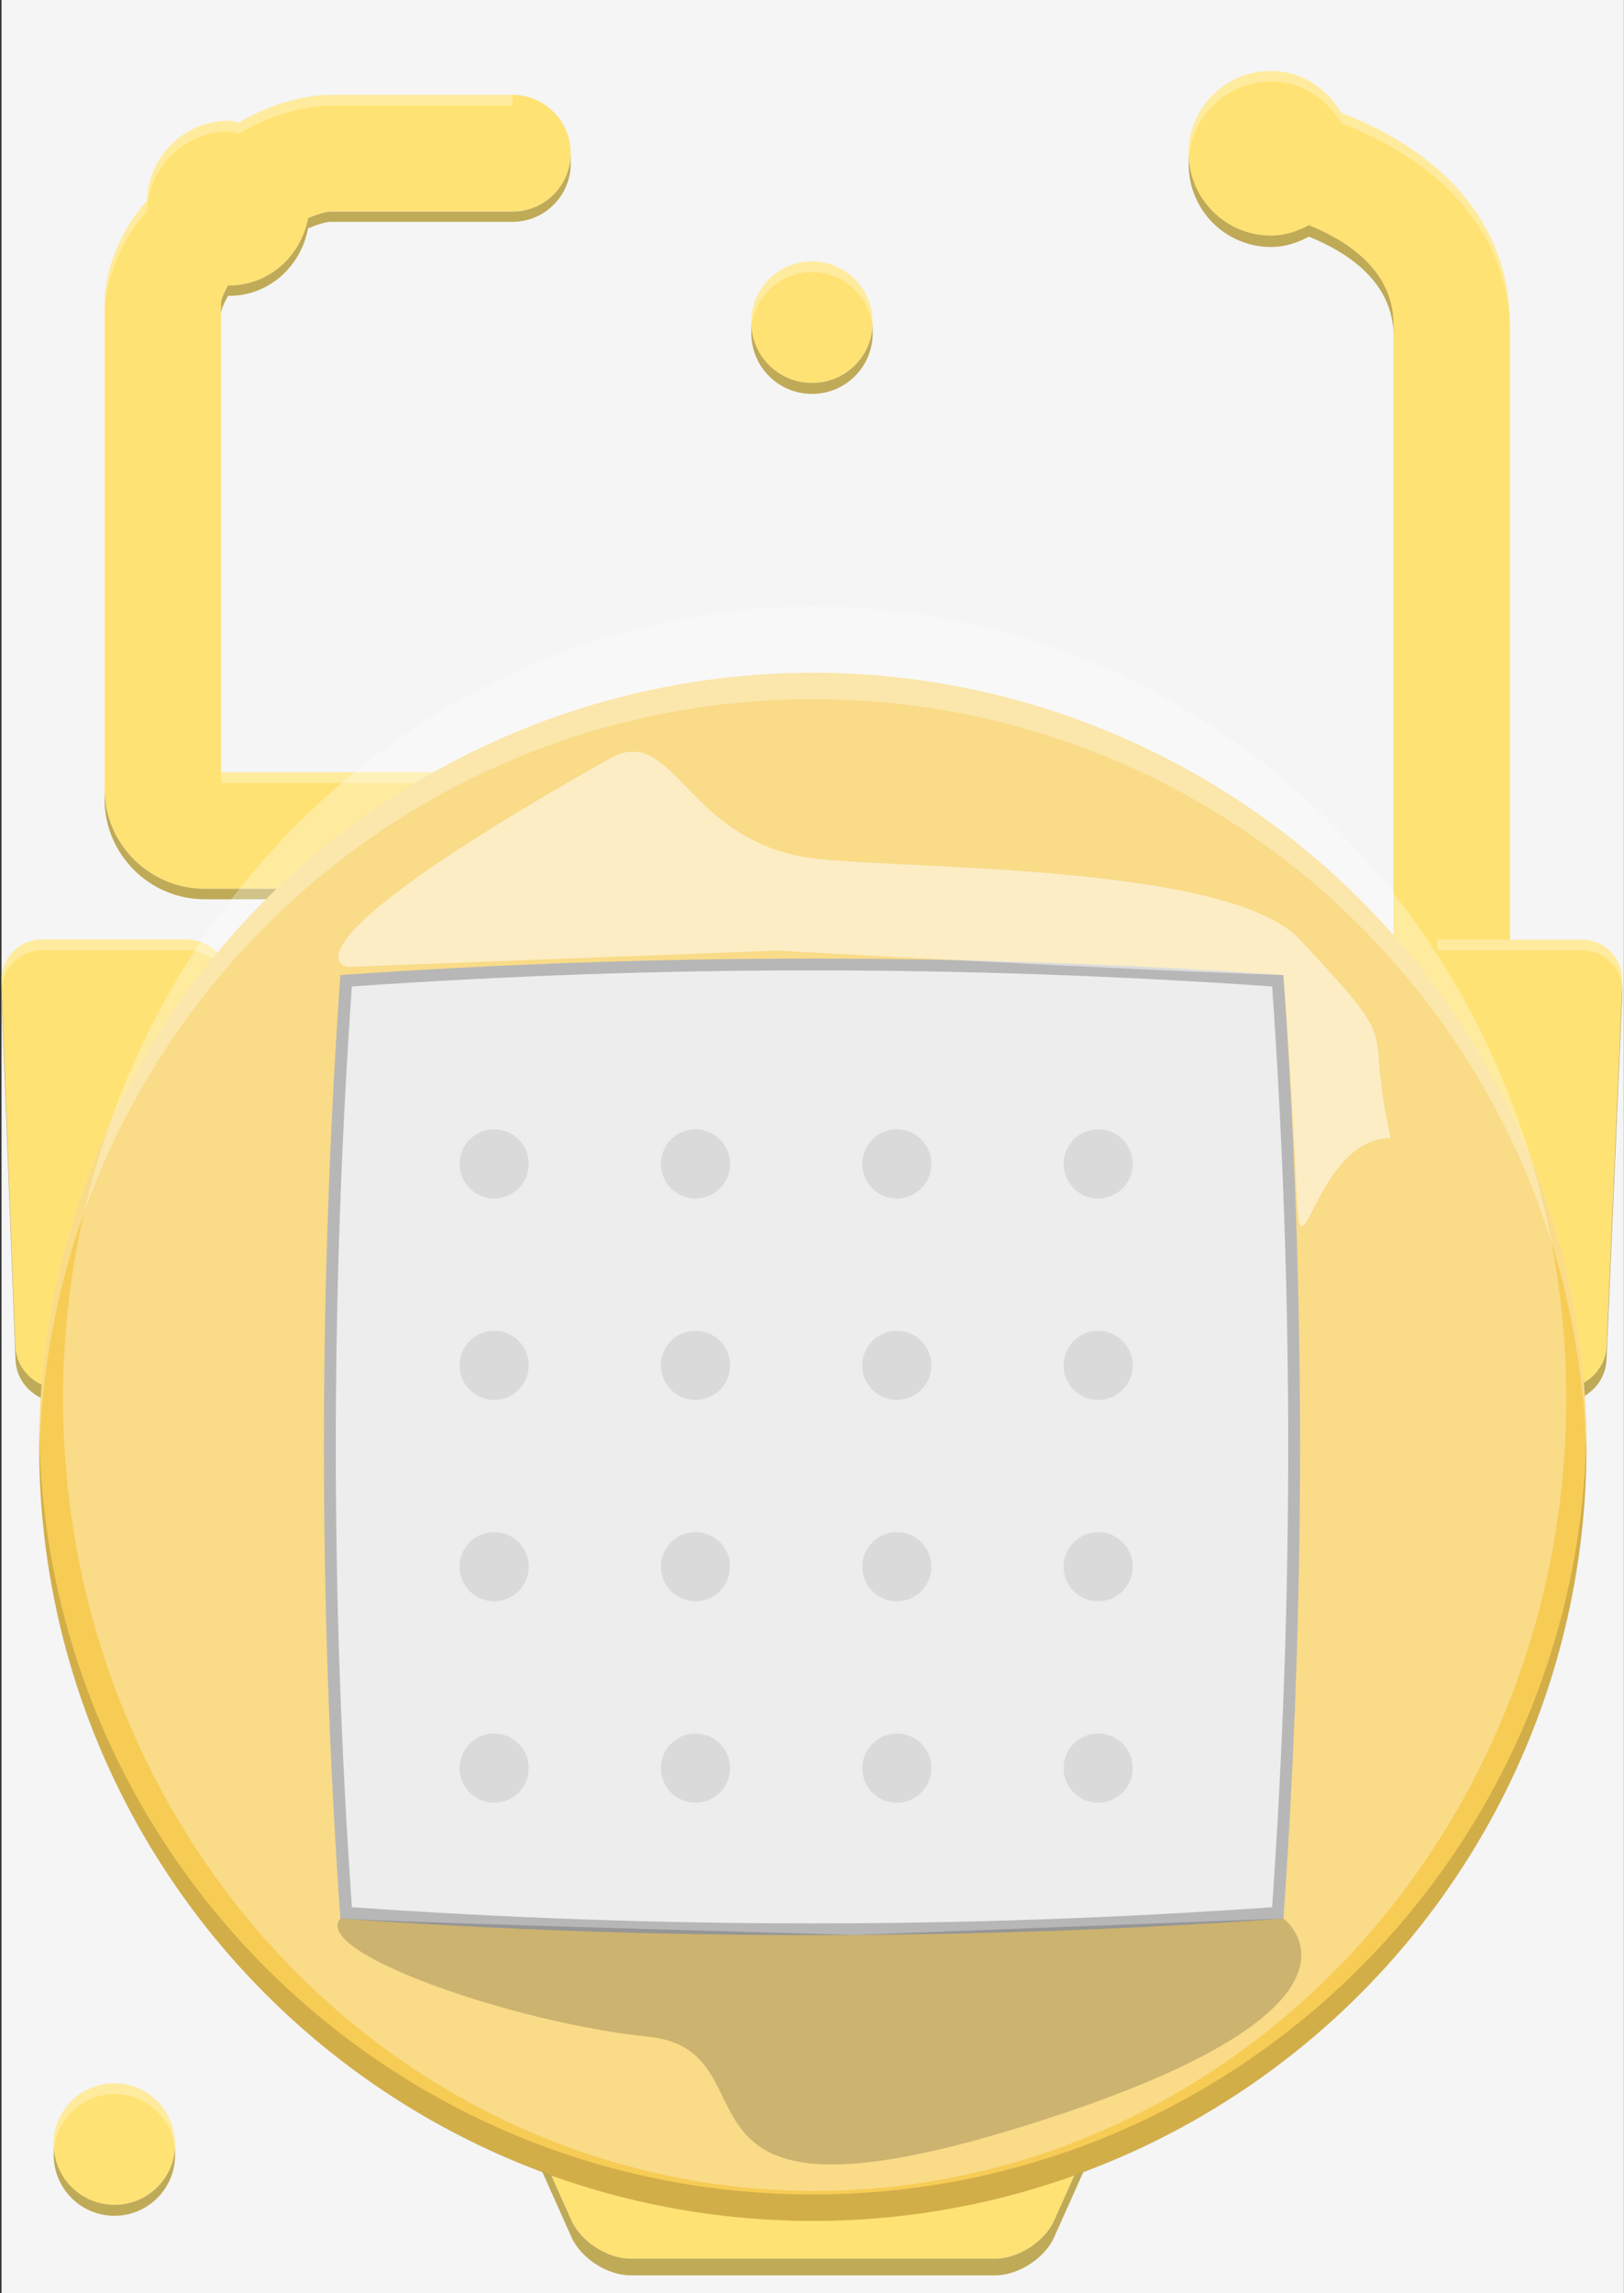 <?xml version="1.0" encoding="utf-8"?>
<!-- Generator: Adobe Illustrator 15.1.0, SVG Export Plug-In . SVG Version: 6.00 Build 0)  -->
<!DOCTYPE svg PUBLIC "-//W3C//DTD SVG 1.1//EN" "http://www.w3.org/Graphics/SVG/1.1/DTD/svg11.dtd">
<svg version="1.1" id="Ebene_1" xmlns:svg="http://www.w3.org/2000/svg"
	 xmlns="http://www.w3.org/2000/svg" xmlns:xlink="http://www.w3.org/1999/xlink" x="0px" y="0px" width="13.938px"
	 height="19.67px" viewBox="0 0 13.938 19.67" enable-background="new 0 0 13.938 19.67" xml:space="preserve">
<rect x="0" y="0" width="13.938" height="19.67" fill="#333333" stroke="none"/>
<rect x="0.013" y="0" fill="#F5F5F5" width="13.924" height="19.67"/>
<g>
	<circle fill="#FFE274" cx="0.981" cy="18.392" r="0.521"/>
	<path fill="#FFE274" d="M11.511,0.969c-0.122-0.211-0.341-0.36-0.603-0.36c-0.39,0-0.707,0.316-0.707,0.707
		s0.317,0.707,0.707,0.707c0.119,0,0.227-0.037,0.325-0.089c0.325,0.132,0.726,0.386,0.726,0.853v8.104c0,0.276,0.224,0.5,0.5,0.5
		s0.5-0.224,0.5-0.5V2.785C12.96,1.777,12.179,1.22,11.511,0.969z"/>
	<path fill="#FFE274" d="M4.397,6.624h-2.5V2.603c0-0.038,0.03-0.102,0.061-0.155c0.002,0,0.004,0.001,0.006,0.001
		c0.345,0,0.618-0.252,0.68-0.579c0.071-0.03,0.148-0.056,0.197-0.056h1.557c0.276,0,0.5-0.224,0.5-0.5s-0.224-0.5-0.5-0.5H2.841
		c-0.252,0-0.555,0.097-0.791,0.239C2.02,1.05,1.994,1.036,1.964,1.036c-0.382,0-0.691,0.306-0.703,0.686
		c-0.212,0.232-0.363,0.579-0.363,0.88v4.162c0,0.474,0.386,0.86,0.86,0.86h2.64c0.276,0,0.5-0.224,0.5-0.5S4.674,6.624,4.397,6.624
		z"/>
	<g>
		<path fill="#BFAA57" d="M4.897,7.214c0,0.276-0.224,0.5-0.5,0.5h-2.64c-0.474,0-0.86-0.386-0.86-0.86V6.764
			c0,0.474,0.386,0.86,0.86,0.86h2.64c0.276,0,0.5-0.224,0.5-0.5V7.214z"/>
		<path fill="#BFAA57" d="M1.964,2.449c-0.002,0-0.004-0.001-0.006-0.001c-0.031,0.053-0.06,0.117-0.061,0.155v0.089
			c0-0.038,0.03-0.102,0.061-0.155c0.002,0,0.004,0.001,0.006,0.001c0.345,0,0.618-0.252,0.68-0.579
			c0.071-0.03,0.148-0.056,0.197-0.056h1.557c0.276,0,0.5-0.224,0.5-0.5V1.315c0,0.276-0.224,0.5-0.5,0.5H2.841
			c-0.049,0-0.126,0.026-0.197,0.056C2.582,2.198,2.309,2.449,1.964,2.449z"/>
	</g>
	<path fill="#FFE274" d="M0.134,11.551c0.007,0.197,0.176,0.359,0.374,0.359h1.096c0.198,0,0.36-0.162,0.36-0.36V8.42
		c0-0.198-0.162-0.36-0.36-0.36H0.36c-0.198,0-0.354,0.162-0.346,0.36L0.134,11.551z"/>
	<path fill="#FFE274" d="M11.974,11.55c0,0.198,0.162,0.36,0.36,0.36h1.077c0.198,0,0.367-0.162,0.376-0.359l0.135-3.13
		c0.009-0.198-0.146-0.36-0.345-0.36h-1.243c-0.198,0-0.36,0.162-0.36,0.36V11.55z"/>
	<g>
		<path fill="#BFAA57" d="M1.603,12.026H0.507c-0.198,0-0.366-0.162-0.374-0.359l-0.12-3.13V8.42l0.12,3.13
			c0.007,0.197,0.176,0.359,0.374,0.359h1.096V12.026z"/>
		<path fill="#BFAA57" d="M12.335,12.026h1.077c0.198,0,0.367-0.162,0.376-0.359l0.135-3.13V8.42l-0.135,3.13
			c-0.009,0.197-0.178,0.359-0.376,0.359h-1.077V12.026z"/>
	</g>
	<path fill="#FFE274" d="M4.533,17.411c-0.198,0-0.294,0.147-0.213,0.329l0.584,1.306c0.081,0.182,0.309,0.329,0.507,0.329h3.13
		c0.198,0,0.427-0.147,0.507-0.329l0.585-1.306c0.08-0.182-0.016-0.329-0.214-0.329H4.533z"/>
	<path fill="#BFAA57" d="M4.32,17.883l0.584,1.306c0.081,0.182,0.309,0.329,0.507,0.329h3.13c0.198,0,0.427-0.147,0.507-0.329
		l0.585-1.306V17.74l-0.585,1.306c-0.08,0.182-0.309,0.329-0.507,0.329h-3.13c-0.198,0-0.426-0.147-0.507-0.329L4.32,17.74V17.883z"
		/>
	<circle fill="#FFE274" cx="6.968" cy="2.764" r="0.521"/>
	<g opacity="0.3">
		<path fill="#FFFFFF" d="M0.462,18.484c0-0.287,0.233-0.521,0.521-0.521c0.288,0,0.521,0.234,0.521,0.521l-0.001-0.092
			c0-0.287-0.232-0.521-0.521-0.521c-0.288,0-0.521,0.234-0.521,0.521L0.462,18.484z"/>
		<path fill="#FFFFFF" d="M10.203,1.406c0-0.39,0.317-0.707,0.707-0.707c0.262,0,0.48,0.149,0.603,0.36
			c0.668,0.252,1.448,0.808,1.448,1.816L12.96,2.785c0-1.008-0.78-1.564-1.448-1.816c-0.122-0.211-0.341-0.36-0.603-0.36
			c-0.39,0-0.707,0.316-0.707,0.707L10.203,1.406z"/>
		<path fill="#FFFFFF" d="M1.898,6.716h2.5c0.276,0,0.5,0.224,0.5,0.5L4.897,7.124c0-0.276-0.224-0.5-0.5-0.5h-2.5L1.898,6.716z"/>
		<path fill="#FFFFFF" d="M0.898,2.695c0-0.301,0.151-0.648,0.363-0.88c0.012-0.38,0.321-0.686,0.703-0.686
			c0.031,0,0.057,0.014,0.086,0.018C2.287,1.003,2.59,0.906,2.842,0.906h1.557L4.397,0.815H2.841c-0.252,0-0.555,0.097-0.791,0.239
			C2.02,1.05,1.994,1.036,1.964,1.036c-0.382,0-0.691,0.306-0.703,0.686c-0.212,0.232-0.363,0.579-0.363,0.88L0.898,2.695z"/>
		<path fill="#FFFFFF" d="M0.014,8.512c-0.007-0.198,0.148-0.36,0.346-0.36h1.244c0.198,0,0.36,0.162,0.36,0.36L1.963,8.42
			c0-0.198-0.162-0.36-0.36-0.36H0.36c-0.198,0-0.354,0.162-0.346,0.36L0.014,8.512z"/>
		<path fill="#FFFFFF" d="M13.924,8.512c0.009-0.198-0.146-0.36-0.345-0.36h-1.243L12.335,8.06h1.243
			c0.198,0,0.354,0.162,0.345,0.36L13.924,8.512z"/>
		<path fill="#FFFFFF" d="M6.448,2.856c0-0.288,0.233-0.521,0.521-0.521c0.288,0,0.521,0.233,0.521,0.521L7.489,2.764
			c0-0.288-0.232-0.521-0.521-0.521c-0.288,0-0.521,0.233-0.521,0.521L6.448,2.856z"/>
	</g>
	<path fill="#BFAA57" d="M6.448,2.858c0,0.288,0.233,0.521,0.521,0.521c0.288,0,0.521-0.233,0.521-0.521V2.764
		c0,0.288-0.232,0.521-0.521,0.521c-0.288,0-0.521-0.233-0.521-0.521V2.858z"/>
	<path fill="#BFAA57" d="M10.202,1.412c0,0.39,0.317,0.707,0.707,0.707c0.119,0,0.227-0.037,0.325-0.089
		c0.325,0.132,0.726,0.386,0.726,0.853V2.785c0-0.467-0.4-0.721-0.726-0.853c-0.099,0.052-0.206,0.089-0.325,0.089
		c-0.39,0-0.707-0.316-0.707-0.707V1.412z"/>
	<path fill="#BFAA57" d="M0.461,18.486c0,0.287,0.233,0.521,0.521,0.521c0.288,0,0.521-0.234,0.521-0.521v-0.094
		c0,0.287-0.232,0.521-0.521,0.521c-0.288,0-0.521-0.234-0.521-0.521V18.486z"/>
</g>
<g id="silkscreen">
</g>
<g>
	<circle fill="#F7CC55" cx="6.976" cy="12.411" r="6.64"/>
	<path fill="#FFFFFF" fill-opacity="0.3" d="M0.336,12.638c0-3.667,2.973-6.64,6.64-6.64c3.667,0,6.64,2.973,6.64,6.64v-0.228
		c0-3.667-2.973-6.64-6.64-6.64c-3.667,0-6.64,2.973-6.64,6.64V12.638z"/>
	<path fill-opacity="0.15" d="M0.336,12.183c0,3.668,2.973,6.641,6.64,6.641c3.667,0,6.64-2.973,6.64-6.641v0.228
		c0,3.667-2.973,6.64-6.64,6.64c-3.667,0-6.64-2.973-6.64-6.64V12.183z"/>
	<path fill="#999999" d="M11.015,16.458c-2.698,0.189-5.396,0.189-8.094,0c-0.188-2.698-0.188-5.396,0-8.094
		c2.698-0.188,5.396-0.188,8.094,0C11.205,11.062,11.205,13.76,11.015,16.458z"/>
	<path fill="#E6E6E6" d="M10.918,16.36c-2.633,0.185-5.265,0.185-7.898,0c-0.184-2.633-0.184-5.266,0-7.898
		c2.633-0.184,5.265-0.184,7.898,0C11.102,11.094,11.102,13.727,10.918,16.36z"/>
	<g>
		<g>
			<g>
				<circle opacity="0.53" fill="#B3B3B3" cx="9.425" cy="15.167" r="0.297"/>
			</g>
			<g>
				<circle opacity="0.53" fill="#B3B3B3" cx="7.697" cy="15.167" r="0.297"/>
			</g>
			<g>
				<circle opacity="0.53" fill="#B3B3B3" cx="5.969" cy="15.167" r="0.297"/>
			</g>
			<g>
				<circle opacity="0.53" fill="#B3B3B3" cx="4.241" cy="15.167" r="0.297"/>
			</g>
		</g>
		<g>
			<g>
				<circle opacity="0.53" fill="#B3B3B3" cx="9.425" cy="13.439" r="0.297"/>
			</g>
			<g>
				<circle opacity="0.53" fill="#B3B3B3" cx="7.697" cy="13.439" r="0.297"/>
			</g>
			<g>
				<circle opacity="0.53" fill="#B3B3B3" cx="5.969" cy="13.439" r="0.297"/>
			</g>
			<g>
				<circle opacity="0.53" fill="#B3B3B3" cx="4.241" cy="13.439" r="0.297"/>
			</g>
		</g>
		<g>
			<g>
				<circle opacity="0.53" fill="#B3B3B3" cx="9.425" cy="11.712" r="0.297"/>
			</g>
			<g>
				<circle opacity="0.53" fill="#B3B3B3" cx="7.697" cy="11.712" r="0.297"/>
			</g>
			<g>
				<circle opacity="0.53" fill="#B3B3B3" cx="5.969" cy="11.712" r="0.297"/>
			</g>
			<g>
				<circle opacity="0.53" fill="#B3B3B3" cx="4.241" cy="11.712" r="0.297"/>
			</g>
		</g>
		<g>
			<g>
				<circle opacity="0.53" fill="#B3B3B3" cx="9.425" cy="9.984" r="0.297"/>
			</g>
			<g>
				<circle opacity="0.53" fill="#B3B3B3" cx="7.697" cy="9.984" r="0.297"/>
			</g>
			<g>
				<circle opacity="0.53" fill="#B3B3B3" cx="5.969" cy="9.984" r="0.297"/>
			</g>
			<g>
				<circle opacity="0.53" fill="#B3B3B3" cx="4.241" cy="9.984" r="0.297"/>
			</g>
		</g>
	</g>
	<ellipse fill="#FFFFFF" fill-opacity="0.3" cx="6.992" cy="11.998" rx="6.451" ry="6.796"/>
	<path fill-opacity="0.18" d="M7.335,16.598l3.681-0.141c0,0,1.025,0.773-2.243,1.785s-2.053-0.653-3.208-0.771
		s-2.899-0.726-2.643-1.014C3.43,16.491,7.335,16.598,7.335,16.598z"/>
	<path fill="#FFFFFF" fill-opacity="0.51" d="M6.666,8.154L2.985,8.294c0,0-0.736-0.103,2.243-1.785
		c0.575-0.325,0.648,0.742,1.804,0.86C7.898,7.458,10.56,7.42,11.157,8.06c0.928,0.995,0.537,0.641,0.779,1.703
		c-0.64,0-0.771,1.267-0.805,0.518c-0.051-1.102-0.116-1.917-0.116-1.917C9.695,8.322,6.666,8.154,6.666,8.154z"/>
</g>
</svg>
